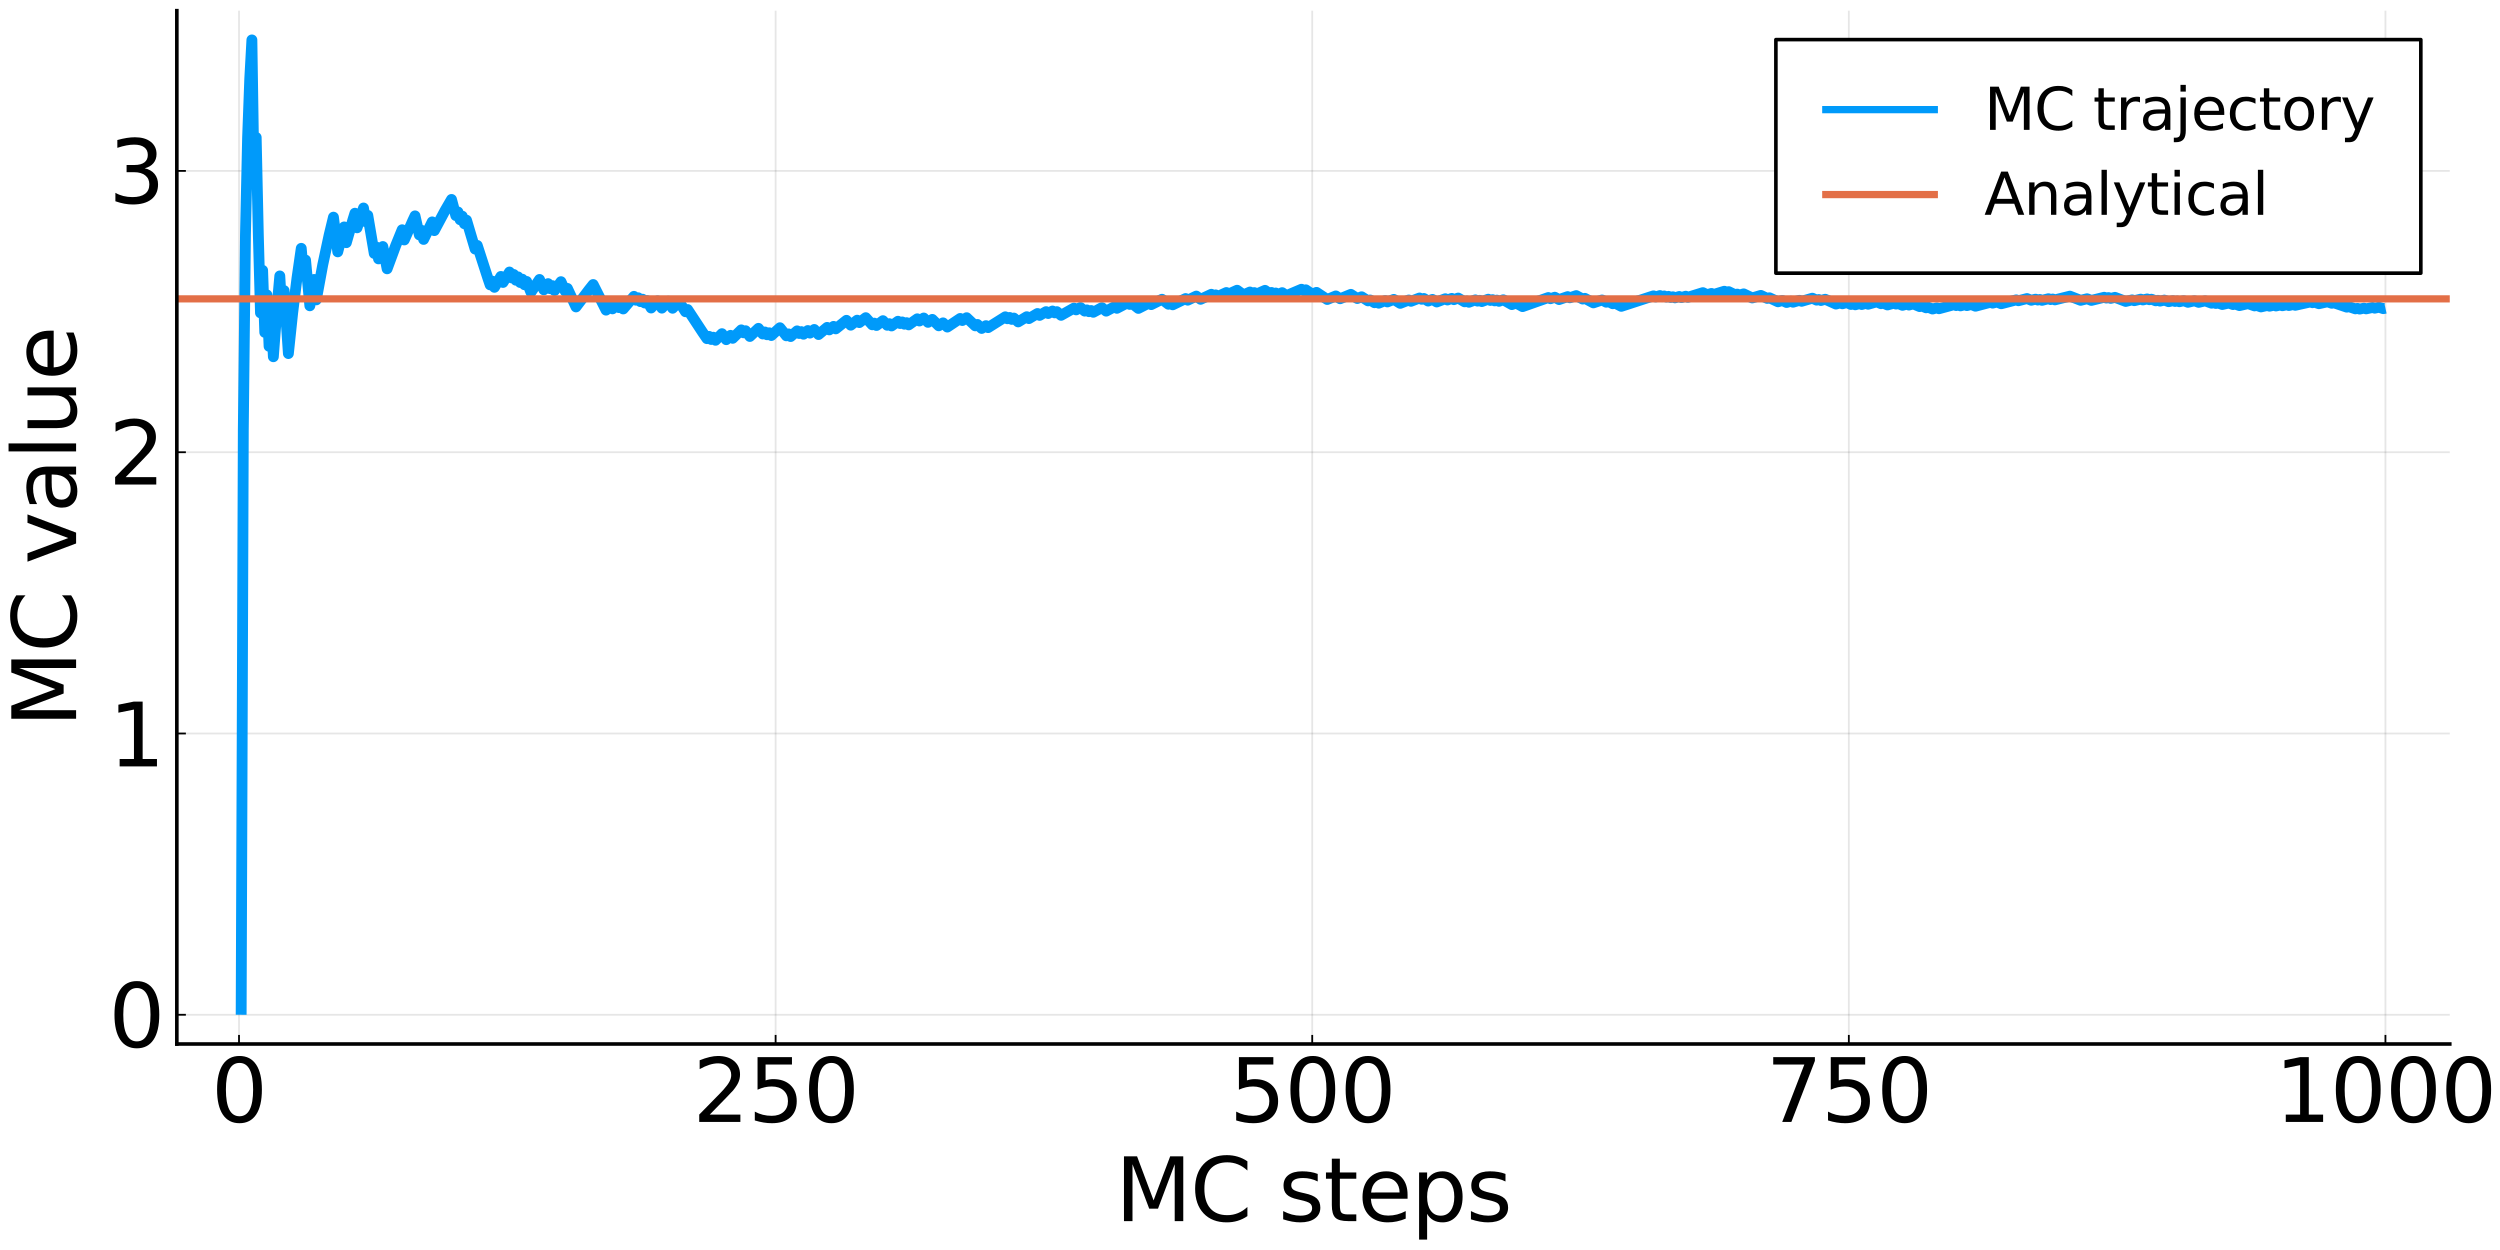 <?xml version="1.0" encoding="utf-8" standalone="no"?>
<!DOCTYPE svg PUBLIC "-//W3C//DTD SVG 1.1//EN"
  "http://www.w3.org/Graphics/SVG/1.1/DTD/svg11.dtd">
<svg xmlns:xlink="http://www.w3.org/1999/xlink" width="691.2pt" height="345.6pt" viewBox="0 0 691.2 345.6" xmlns="http://www.w3.org/2000/svg" version="1.1">
 <defs>
  <style type="text/css">*{stroke-linejoin: round; stroke-linecap: butt}</style>
 </defs>
 <g id="figure_1">
  <g id="patch_1">
   <path d="M 0 345.6 
L 691.2 345.6 
L 691.2 0 
L 0 0 
z
" style="fill: #ffffff"/>
  </g>
  <g id="axes_1">
   <g id="patch_2">
    <path d="M 48.89 288.647 
L 677.311 288.647 
L 677.311 2.953 
L 48.89 2.953 
z
" style="fill: #ffffff"/>
   </g>
   <g id="matplotlib.axis_1">
    <g id="xtick_1">
     <g id="line2d_1">
      <path d="M 66.082 288.647 
L 66.082 2.953 
" clip-path="url(#pf4a147abab)" style="fill: none; stroke: #000000; stroke-opacity: 0.1; stroke-width: 0.5; stroke-linecap: square"/>
     </g>
     <g id="line2d_2">
      <defs>
       <path id="m49ee4cf99d" d="M 0 0 
L 0 -2.5 
" style="stroke: #000000; stroke-width: 0.5"/>
      </defs>
      <g>
       <use xlink:href="#m49ee4cf99d" x="66.082" y="288.647" style="stroke: #000000; stroke-width: 0.5"/>
      </g>
     </g>
     <g id="text_1">
      <!-- $0$ -->
      <g transform="translate(58.402 310.383)scale(0.24 -0.24)">
       <defs>
        <path id="DejaVuSans-30" d="M 2034 4250 
Q 1547 4250 1301 3770 
Q 1056 3291 1056 2328 
Q 1056 1369 1301 889 
Q 1547 409 2034 409 
Q 2525 409 2770 889 
Q 3016 1369 3016 2328 
Q 3016 3291 2770 3770 
Q 2525 4250 2034 4250 
z
M 2034 4750 
Q 2819 4750 3233 4129 
Q 3647 3509 3647 2328 
Q 3647 1150 3233 529 
Q 2819 -91 2034 -91 
Q 1250 -91 836 529 
Q 422 1150 422 2328 
Q 422 3509 836 4129 
Q 1250 4750 2034 4750 
z
" transform="scale(0.016)"/>
       </defs>
       <use xlink:href="#DejaVuSans-30" transform="translate(0 0.781)"/>
      </g>
     </g>
    </g>
    <g id="xtick_2">
     <g id="line2d_3">
      <path d="M 214.443 288.647 
L 214.443 2.953 
" clip-path="url(#pf4a147abab)" style="fill: none; stroke: #000000; stroke-opacity: 0.1; stroke-width: 0.5; stroke-linecap: square"/>
     </g>
     <g id="line2d_4">
      <g>
       <use xlink:href="#m49ee4cf99d" x="214.443" y="288.647" style="stroke: #000000; stroke-width: 0.5"/>
      </g>
     </g>
     <g id="text_2">
      <!-- $250$ -->
      <g transform="translate(191.523 310.383)scale(0.24 -0.24)">
       <defs>
        <path id="DejaVuSans-32" d="M 1228 531 
L 3431 531 
L 3431 0 
L 469 0 
L 469 531 
Q 828 903 1448 1529 
Q 2069 2156 2228 2338 
Q 2531 2678 2651 2914 
Q 2772 3150 2772 3378 
Q 2772 3750 2511 3984 
Q 2250 4219 1831 4219 
Q 1534 4219 1204 4116 
Q 875 4013 500 3803 
L 500 4441 
Q 881 4594 1212 4672 
Q 1544 4750 1819 4750 
Q 2544 4750 2975 4387 
Q 3406 4025 3406 3419 
Q 3406 3131 3298 2873 
Q 3191 2616 2906 2266 
Q 2828 2175 2409 1742 
Q 1991 1309 1228 531 
z
" transform="scale(0.016)"/>
        <path id="DejaVuSans-35" d="M 691 4666 
L 3169 4666 
L 3169 4134 
L 1269 4134 
L 1269 2991 
Q 1406 3038 1543 3061 
Q 1681 3084 1819 3084 
Q 2600 3084 3056 2656 
Q 3513 2228 3513 1497 
Q 3513 744 3044 326 
Q 2575 -91 1722 -91 
Q 1428 -91 1123 -41 
Q 819 9 494 109 
L 494 744 
Q 775 591 1075 516 
Q 1375 441 1709 441 
Q 2250 441 2565 725 
Q 2881 1009 2881 1497 
Q 2881 1984 2565 2268 
Q 2250 2553 1709 2553 
Q 1456 2553 1204 2497 
Q 953 2441 691 2322 
L 691 4666 
z
" transform="scale(0.016)"/>
       </defs>
       <use xlink:href="#DejaVuSans-32" transform="translate(0 0.781)"/>
       <use xlink:href="#DejaVuSans-35" transform="translate(63.623 0.781)"/>
       <use xlink:href="#DejaVuSans-30" transform="translate(127.246 0.781)"/>
      </g>
     </g>
    </g>
    <g id="xtick_3">
     <g id="line2d_5">
      <path d="M 362.804 288.647 
L 362.804 2.953 
" clip-path="url(#pf4a147abab)" style="fill: none; stroke: #000000; stroke-opacity: 0.1; stroke-width: 0.5; stroke-linecap: square"/>
     </g>
     <g id="line2d_6">
      <g>
       <use xlink:href="#m49ee4cf99d" x="362.804" y="288.647" style="stroke: #000000; stroke-width: 0.5"/>
      </g>
     </g>
     <g id="text_3">
      <!-- $500$ -->
      <g transform="translate(339.884 310.383)scale(0.24 -0.24)">
       <use xlink:href="#DejaVuSans-35" transform="translate(0 0.781)"/>
       <use xlink:href="#DejaVuSans-30" transform="translate(63.623 0.781)"/>
       <use xlink:href="#DejaVuSans-30" transform="translate(127.246 0.781)"/>
      </g>
     </g>
    </g>
    <g id="xtick_4">
     <g id="line2d_7">
      <path d="M 511.165 288.647 
L 511.165 2.953 
" clip-path="url(#pf4a147abab)" style="fill: none; stroke: #000000; stroke-opacity: 0.1; stroke-width: 0.5; stroke-linecap: square"/>
     </g>
     <g id="line2d_8">
      <g>
       <use xlink:href="#m49ee4cf99d" x="511.165" y="288.647" style="stroke: #000000; stroke-width: 0.5"/>
      </g>
     </g>
     <g id="text_4">
      <!-- $750$ -->
      <g transform="translate(488.245 310.383)scale(0.24 -0.24)">
       <defs>
        <path id="DejaVuSans-37" d="M 525 4666 
L 3525 4666 
L 3525 4397 
L 1831 0 
L 1172 0 
L 2766 4134 
L 525 4134 
L 525 4666 
z
" transform="scale(0.016)"/>
       </defs>
       <use xlink:href="#DejaVuSans-37" transform="translate(0 0.781)"/>
       <use xlink:href="#DejaVuSans-35" transform="translate(63.623 0.781)"/>
       <use xlink:href="#DejaVuSans-30" transform="translate(127.246 0.781)"/>
      </g>
     </g>
    </g>
    <g id="xtick_5">
     <g id="line2d_9">
      <path d="M 659.526 288.647 
L 659.526 2.953 
" clip-path="url(#pf4a147abab)" style="fill: none; stroke: #000000; stroke-opacity: 0.1; stroke-width: 0.5; stroke-linecap: square"/>
     </g>
     <g id="line2d_10">
      <g>
       <use xlink:href="#m49ee4cf99d" x="659.526" y="288.647" style="stroke: #000000; stroke-width: 0.5"/>
      </g>
     </g>
     <g id="text_5">
      <!-- $1000$ -->
      <g transform="translate(628.926 310.383)scale(0.24 -0.24)">
       <defs>
        <path id="DejaVuSans-31" d="M 794 531 
L 1825 531 
L 1825 4091 
L 703 3866 
L 703 4441 
L 1819 4666 
L 2450 4666 
L 2450 531 
L 3481 531 
L 3481 0 
L 794 0 
L 794 531 
z
" transform="scale(0.016)"/>
       </defs>
       <use xlink:href="#DejaVuSans-31" transform="translate(0 0.781)"/>
       <use xlink:href="#DejaVuSans-30" transform="translate(63.623 0.781)"/>
       <use xlink:href="#DejaVuSans-30" transform="translate(127.246 0.781)"/>
       <use xlink:href="#DejaVuSans-30" transform="translate(190.869 0.781)"/>
      </g>
     </g>
    </g>
    <g id="text_6">
     <!-- MC steps -->
     <g transform="translate(308.345 337.611)scale(0.24 -0.24)">
      <defs>
       <path id="DejaVuSans-4d" d="M 628 4666 
L 1569 4666 
L 2759 1491 
L 3956 4666 
L 4897 4666 
L 4897 0 
L 4281 0 
L 4281 4097 
L 3078 897 
L 2444 897 
L 1241 4097 
L 1241 0 
L 628 0 
L 628 4666 
z
" transform="scale(0.016)"/>
       <path id="DejaVuSans-43" d="M 4122 4306 
L 4122 3641 
Q 3803 3938 3442 4084 
Q 3081 4231 2675 4231 
Q 1875 4231 1450 3742 
Q 1025 3253 1025 2328 
Q 1025 1406 1450 917 
Q 1875 428 2675 428 
Q 3081 428 3442 575 
Q 3803 722 4122 1019 
L 4122 359 
Q 3791 134 3420 21 
Q 3050 -91 2638 -91 
Q 1578 -91 968 557 
Q 359 1206 359 2328 
Q 359 3453 968 4101 
Q 1578 4750 2638 4750 
Q 3056 4750 3426 4639 
Q 3797 4528 4122 4306 
z
" transform="scale(0.016)"/>
       <path id="DejaVuSans-20" transform="scale(0.016)"/>
       <path id="DejaVuSans-73" d="M 2834 3397 
L 2834 2853 
Q 2591 2978 2328 3040 
Q 2066 3103 1784 3103 
Q 1356 3103 1142 2972 
Q 928 2841 928 2578 
Q 928 2378 1081 2264 
Q 1234 2150 1697 2047 
L 1894 2003 
Q 2506 1872 2764 1633 
Q 3022 1394 3022 966 
Q 3022 478 2636 193 
Q 2250 -91 1575 -91 
Q 1294 -91 989 -36 
Q 684 19 347 128 
L 347 722 
Q 666 556 975 473 
Q 1284 391 1588 391 
Q 1994 391 2212 530 
Q 2431 669 2431 922 
Q 2431 1156 2273 1281 
Q 2116 1406 1581 1522 
L 1381 1569 
Q 847 1681 609 1914 
Q 372 2147 372 2553 
Q 372 3047 722 3315 
Q 1072 3584 1716 3584 
Q 2034 3584 2315 3537 
Q 2597 3491 2834 3397 
z
" transform="scale(0.016)"/>
       <path id="DejaVuSans-74" d="M 1172 4494 
L 1172 3500 
L 2356 3500 
L 2356 3053 
L 1172 3053 
L 1172 1153 
Q 1172 725 1289 603 
Q 1406 481 1766 481 
L 2356 481 
L 2356 0 
L 1766 0 
Q 1100 0 847 248 
Q 594 497 594 1153 
L 594 3053 
L 172 3053 
L 172 3500 
L 594 3500 
L 594 4494 
L 1172 4494 
z
" transform="scale(0.016)"/>
       <path id="DejaVuSans-65" d="M 3597 1894 
L 3597 1613 
L 953 1613 
Q 991 1019 1311 708 
Q 1631 397 2203 397 
Q 2534 397 2845 478 
Q 3156 559 3463 722 
L 3463 178 
Q 3153 47 2828 -22 
Q 2503 -91 2169 -91 
Q 1331 -91 842 396 
Q 353 884 353 1716 
Q 353 2575 817 3079 
Q 1281 3584 2069 3584 
Q 2775 3584 3186 3129 
Q 3597 2675 3597 1894 
z
M 3022 2063 
Q 3016 2534 2758 2815 
Q 2500 3097 2075 3097 
Q 1594 3097 1305 2825 
Q 1016 2553 972 2059 
L 3022 2063 
z
" transform="scale(0.016)"/>
       <path id="DejaVuSans-70" d="M 1159 525 
L 1159 -1331 
L 581 -1331 
L 581 3500 
L 1159 3500 
L 1159 2969 
Q 1341 3281 1617 3432 
Q 1894 3584 2278 3584 
Q 2916 3584 3314 3078 
Q 3713 2572 3713 1747 
Q 3713 922 3314 415 
Q 2916 -91 2278 -91 
Q 1894 -91 1617 61 
Q 1341 213 1159 525 
z
M 3116 1747 
Q 3116 2381 2855 2742 
Q 2594 3103 2138 3103 
Q 1681 3103 1420 2742 
Q 1159 2381 1159 1747 
Q 1159 1113 1420 752 
Q 1681 391 2138 391 
Q 2594 391 2855 752 
Q 3116 1113 3116 1747 
z
" transform="scale(0.016)"/>
      </defs>
      <use xlink:href="#DejaVuSans-4d"/>
      <use xlink:href="#DejaVuSans-43" x="86.279"/>
      <use xlink:href="#DejaVuSans-20" x="156.104"/>
      <use xlink:href="#DejaVuSans-73" x="187.891"/>
      <use xlink:href="#DejaVuSans-74" x="239.99"/>
      <use xlink:href="#DejaVuSans-65" x="279.199"/>
      <use xlink:href="#DejaVuSans-70" x="340.723"/>
      <use xlink:href="#DejaVuSans-73" x="404.199"/>
     </g>
    </g>
   </g>
   <g id="matplotlib.axis_2">
    <g id="ytick_1">
     <g id="line2d_11">
      <path d="M 48.89 280.562 
L 677.311 280.562 
" clip-path="url(#pf4a147abab)" style="fill: none; stroke: #000000; stroke-opacity: 0.1; stroke-width: 0.5; stroke-linecap: square"/>
     </g>
     <g id="line2d_12">
      <defs>
       <path id="m89610fac63" d="M 0 0 
L 2.5 0 
" style="stroke: #000000; stroke-width: 0.5"/>
      </defs>
      <g>
       <use xlink:href="#m89610fac63" x="48.89" y="280.562" style="stroke: #000000; stroke-width: 0.5"/>
      </g>
     </g>
     <g id="text_7">
      <!-- $0$ -->
      <g transform="translate(30.03 289.68)scale(0.24 -0.24)">
       <use xlink:href="#DejaVuSans-30" transform="translate(0 0.781)"/>
      </g>
     </g>
    </g>
    <g id="ytick_2">
     <g id="line2d_13">
      <path d="M 48.89 202.794 
L 677.311 202.794 
" clip-path="url(#pf4a147abab)" style="fill: none; stroke: #000000; stroke-opacity: 0.1; stroke-width: 0.5; stroke-linecap: square"/>
     </g>
     <g id="line2d_14">
      <g>
       <use xlink:href="#m89610fac63" x="48.89" y="202.794" style="stroke: #000000; stroke-width: 0.5"/>
      </g>
     </g>
     <g id="text_8">
      <!-- $1$ -->
      <g transform="translate(30.03 211.912)scale(0.24 -0.24)">
       <use xlink:href="#DejaVuSans-31" transform="translate(0 0.094)"/>
      </g>
     </g>
    </g>
    <g id="ytick_3">
     <g id="line2d_15">
      <path d="M 48.89 125.026 
L 677.311 125.026 
" clip-path="url(#pf4a147abab)" style="fill: none; stroke: #000000; stroke-opacity: 0.1; stroke-width: 0.5; stroke-linecap: square"/>
     </g>
     <g id="line2d_16">
      <g>
       <use xlink:href="#m89610fac63" x="48.89" y="125.026" style="stroke: #000000; stroke-width: 0.5"/>
      </g>
     </g>
     <g id="text_9">
      <!-- $2$ -->
      <g transform="translate(30.03 134.144)scale(0.24 -0.24)">
       <use xlink:href="#DejaVuSans-32" transform="translate(0 0.781)"/>
      </g>
     </g>
    </g>
    <g id="ytick_4">
     <g id="line2d_17">
      <path d="M 48.89 47.258 
L 677.311 47.258 
" clip-path="url(#pf4a147abab)" style="fill: none; stroke: #000000; stroke-opacity: 0.1; stroke-width: 0.5; stroke-linecap: square"/>
     </g>
     <g id="line2d_18">
      <g>
       <use xlink:href="#m89610fac63" x="48.89" y="47.258" style="stroke: #000000; stroke-width: 0.5"/>
      </g>
     </g>
     <g id="text_10">
      <!-- $3$ -->
      <g transform="translate(30.03 56.376)scale(0.24 -0.24)">
       <defs>
        <path id="DejaVuSans-33" d="M 2597 2516 
Q 3050 2419 3304 2112 
Q 3559 1806 3559 1356 
Q 3559 666 3084 287 
Q 2609 -91 1734 -91 
Q 1441 -91 1130 -33 
Q 819 25 488 141 
L 488 750 
Q 750 597 1062 519 
Q 1375 441 1716 441 
Q 2309 441 2620 675 
Q 2931 909 2931 1356 
Q 2931 1769 2642 2001 
Q 2353 2234 1838 2234 
L 1294 2234 
L 1294 2753 
L 1863 2753 
Q 2328 2753 2575 2939 
Q 2822 3125 2822 3475 
Q 2822 3834 2567 4026 
Q 2313 4219 1838 4219 
Q 1578 4219 1281 4162 
Q 984 4106 628 3988 
L 628 4550 
Q 988 4650 1302 4700 
Q 1616 4750 1894 4750 
Q 2613 4750 3031 4423 
Q 3450 4097 3450 3541 
Q 3450 3153 3228 2886 
Q 3006 2619 2597 2516 
z
" transform="scale(0.016)"/>
       </defs>
       <use xlink:href="#DejaVuSans-33" transform="translate(0 0.781)"/>
      </g>
     </g>
    </g>
    <g id="text_11">
     <!-- MC value -->
     <g transform="translate(21.039 201.126)rotate(-90)scale(0.24 -0.24)">
      <defs>
       <path id="DejaVuSans-76" d="M 191 3500 
L 800 3500 
L 1894 563 
L 2988 3500 
L 3597 3500 
L 2284 0 
L 1503 0 
L 191 3500 
z
" transform="scale(0.016)"/>
       <path id="DejaVuSans-61" d="M 2194 1759 
Q 1497 1759 1228 1600 
Q 959 1441 959 1056 
Q 959 750 1161 570 
Q 1363 391 1709 391 
Q 2188 391 2477 730 
Q 2766 1069 2766 1631 
L 2766 1759 
L 2194 1759 
z
M 3341 1997 
L 3341 0 
L 2766 0 
L 2766 531 
Q 2569 213 2275 61 
Q 1981 -91 1556 -91 
Q 1019 -91 701 211 
Q 384 513 384 1019 
Q 384 1609 779 1909 
Q 1175 2209 1959 2209 
L 2766 2209 
L 2766 2266 
Q 2766 2663 2505 2880 
Q 2244 3097 1772 3097 
Q 1472 3097 1187 3025 
Q 903 2953 641 2809 
L 641 3341 
Q 956 3463 1253 3523 
Q 1550 3584 1831 3584 
Q 2591 3584 2966 3190 
Q 3341 2797 3341 1997 
z
" transform="scale(0.016)"/>
       <path id="DejaVuSans-6c" d="M 603 4863 
L 1178 4863 
L 1178 0 
L 603 0 
L 603 4863 
z
" transform="scale(0.016)"/>
       <path id="DejaVuSans-75" d="M 544 1381 
L 544 3500 
L 1119 3500 
L 1119 1403 
Q 1119 906 1312 657 
Q 1506 409 1894 409 
Q 2359 409 2629 706 
Q 2900 1003 2900 1516 
L 2900 3500 
L 3475 3500 
L 3475 0 
L 2900 0 
L 2900 538 
Q 2691 219 2414 64 
Q 2138 -91 1772 -91 
Q 1169 -91 856 284 
Q 544 659 544 1381 
z
M 1991 3584 
L 1991 3584 
z
" transform="scale(0.016)"/>
      </defs>
      <use xlink:href="#DejaVuSans-4d"/>
      <use xlink:href="#DejaVuSans-43" x="86.279"/>
      <use xlink:href="#DejaVuSans-20" x="156.104"/>
      <use xlink:href="#DejaVuSans-76" x="187.891"/>
      <use xlink:href="#DejaVuSans-61" x="247.07"/>
      <use xlink:href="#DejaVuSans-6c" x="308.35"/>
      <use xlink:href="#DejaVuSans-75" x="336.133"/>
      <use xlink:href="#DejaVuSans-65" x="399.512"/>
     </g>
    </g>
   </g>
   <g id="line2d_19">
    <path d="M 66.676 280.562 
L 67.269 118.848 
L 67.863 64.943 
L 68.456 37.991 
L 69.05 21.819 
L 69.643 11.038 
L 70.236 49.542 
L 70.83 37.991 
L 71.423 64.943 
L 72.017 86.505 
L 72.61 74.744 
L 73.204 91.895 
L 73.797 81.529 
L 74.391 95.746 
L 74.984 86.505 
L 75.577 98.633 
L 76.764 82.911 
L 77.358 76.291 
L 77.951 86.505 
L 78.545 80.344 
L 79.732 97.755 
L 80.918 86.505 
L 82.105 76.922 
L 83.292 68.661 
L 83.886 75.724 
L 84.479 71.899 
L 85.666 84.545 
L 86.853 77.264 
L 87.446 82.911 
L 89.227 73.236 
L 91.007 64.943 
L 92.194 60.043 
L 93.381 69.63 
L 95.161 62.743 
L 95.754 67.099 
L 97.535 60.875 
L 98.128 58.954 
L 98.722 62.983 
L 100.502 57.508 
L 101.095 61.289 
L 101.689 59.553 
L 103.469 70.077 
L 104.063 68.312 
L 104.656 71.577 
L 105.843 68.161 
L 107.03 74.318 
L 109.404 67.897 
L 111.184 63.525 
L 111.777 66.343 
L 114.151 60.95 
L 114.745 59.684 
L 115.932 64.943 
L 116.525 63.675 
L 117.118 66.197 
L 119.492 61.349 
L 120.086 63.758 
L 123.053 58.205 
L 124.833 55.142 
L 126.02 59.606 
L 126.614 58.601 
L 127.207 60.756 
L 127.8 59.76 
L 128.394 61.863 
L 128.987 60.875 
L 131.361 68.863 
L 131.955 67.857 
L 134.922 77.025 
L 135.515 78.765 
L 136.109 77.734 
L 136.702 79.438 
L 138.482 76.431 
L 139.076 78.091 
L 140.856 75.211 
L 141.45 76.828 
L 142.043 75.892 
L 142.637 77.479 
L 143.23 76.553 
L 143.823 78.111 
L 144.417 77.194 
L 145.01 78.723 
L 145.604 77.816 
L 146.791 80.797 
L 149.164 77.264 
L 150.351 80.127 
L 151.538 78.419 
L 152.132 79.813 
L 152.725 78.973 
L 153.319 80.344 
L 155.099 77.88 
L 156.286 80.547 
L 156.879 79.74 
L 159.253 84.857 
L 162.814 80.155 
L 164.001 78.664 
L 167.561 85.748 
L 168.748 84.261 
L 169.342 85.39 
L 170.528 83.932 
L 171.122 85.043 
L 171.715 84.325 
L 172.309 85.421 
L 175.276 81.935 
L 175.869 83.008 
L 176.463 82.332 
L 177.056 83.392 
L 177.65 82.72 
L 178.243 83.767 
L 178.837 83.1 
L 180.023 85.157 
L 181.804 83.188 
L 182.991 85.192 
L 184.771 83.271 
L 185.958 85.224 
L 187.738 83.35 
L 189.519 86.194 
L 190.112 85.576 
L 194.266 91.895 
L 195.453 93.626 
L 196.046 93.003 
L 196.64 93.856 
L 197.233 93.237 
L 197.827 94.081 
L 199.607 92.255 
L 200.794 93.914 
L 201.981 92.719 
L 202.574 93.536 
L 204.948 91.204 
L 205.542 92.01 
L 206.135 91.439 
L 207.322 93.028 
L 209.696 90.782 
L 210.883 92.337 
L 211.476 91.785 
L 212.069 92.553 
L 212.663 92.004 
L 213.256 92.765 
L 215.63 90.612 
L 217.41 92.847 
L 218.004 92.317 
L 218.597 93.049 
L 220.378 91.481 
L 220.971 92.205 
L 221.565 91.69 
L 222.158 92.408 
L 223.345 91.387 
L 223.938 92.098 
L 225.125 91.091 
L 226.312 92.494 
L 228.686 90.518 
L 229.279 91.209 
L 230.466 90.241 
L 231.06 90.926 
L 234.027 88.562 
L 235.214 89.909 
L 236.994 88.526 
L 237.588 89.191 
L 239.368 87.834 
L 241.148 89.794 
L 241.742 89.346 
L 242.335 89.99 
L 244.115 88.661 
L 245.302 89.932 
L 245.896 89.494 
L 246.489 90.122 
L 248.27 88.823 
L 248.863 89.445 
L 249.456 89.017 
L 250.05 89.635 
L 250.643 89.209 
L 251.237 89.822 
L 253.611 88.143 
L 254.204 88.75 
L 255.391 87.924 
L 256.578 89.125 
L 257.765 88.307 
L 259.545 90.077 
L 260.732 89.266 
L 261.919 90.425 
L 265.479 88.045 
L 266.073 88.616 
L 267.26 87.841 
L 269.633 90.088 
L 270.227 89.702 
L 271.414 90.805 
L 272.601 90.037 
L 273.194 90.583 
L 277.942 87.592 
L 278.535 88.131 
L 279.129 87.766 
L 279.722 88.302 
L 280.315 87.938 
L 281.502 89 
L 283.876 87.562 
L 284.47 88.087 
L 286.843 86.679 
L 287.437 87.199 
L 289.217 86.161 
L 289.811 86.676 
L 290.997 85.993 
L 291.591 86.505 
L 292.184 86.165 
L 293.371 87.18 
L 296.932 85.175 
L 297.525 85.676 
L 298.712 85.02 
L 299.899 86.012 
L 300.493 85.686 
L 301.086 86.178 
L 301.679 85.853 
L 302.273 86.342 
L 304.647 85.057 
L 305.834 86.025 
L 308.207 84.761 
L 308.801 85.24 
L 311.768 83.693 
L 312.361 84.167 
L 312.955 83.862 
L 314.735 85.27 
L 317.702 83.759 
L 318.296 84.222 
L 321.263 82.744 
L 323.043 84.115 
L 323.637 83.822 
L 324.23 84.274 
L 327.791 82.545 
L 328.384 82.993 
L 330.758 81.864 
L 331.945 82.751 
L 334.912 81.364 
L 335.506 81.803 
L 336.099 81.529 
L 336.693 81.966 
L 339.066 80.88 
L 339.66 81.313 
L 342.034 80.245 
L 343.814 81.529 
L 345.594 80.737 
L 346.188 81.16 
L 346.781 80.898 
L 347.375 81.319 
L 349.748 80.28 
L 350.935 81.114 
L 351.529 80.857 
L 352.122 81.271 
L 352.716 81.014 
L 353.309 81.426 
L 354.496 80.915 
L 355.683 81.733 
L 359.837 79.971 
L 360.43 80.375 
L 361.024 80.127 
L 362.804 81.33 
L 363.991 80.835 
L 366.958 82.805 
L 369.332 81.821 
L 370.519 82.596 
L 373.486 81.385 
L 375.266 82.532 
L 376.453 82.052 
L 378.234 83.185 
L 378.827 82.945 
L 380.014 83.693 
L 380.607 83.454 
L 381.201 83.825 
L 382.981 83.113 
L 383.575 83.482 
L 385.355 82.778 
L 387.135 83.874 
L 389.509 82.944 
L 390.103 83.306 
L 392.476 82.389 
L 393.07 82.748 
L 393.663 82.521 
L 394.85 83.236 
L 396.037 82.782 
L 397.224 83.491 
L 399.598 82.592 
L 400.191 82.943 
L 401.378 82.498 
L 401.971 82.848 
L 403.158 82.405 
L 404.939 83.446 
L 405.532 83.225 
L 406.126 83.57 
L 407.906 82.911 
L 408.499 83.254 
L 409.093 83.036 
L 409.686 83.377 
L 411.467 82.726 
L 412.06 83.065 
L 412.653 82.85 
L 413.247 83.188 
L 413.84 82.973 
L 414.434 83.309 
L 415.621 82.881 
L 417.994 84.214 
L 419.181 83.787 
L 420.962 84.774 
L 428.083 82.263 
L 428.676 82.588 
L 429.863 82.178 
L 431.05 82.824 
L 433.424 82.011 
L 434.017 82.332 
L 435.798 81.729 
L 437.578 82.682 
L 438.171 82.481 
L 440.545 83.737 
L 442.919 82.94 
L 444.106 83.56 
L 444.699 83.362 
L 445.886 83.978 
L 446.48 83.78 
L 448.26 84.697 
L 457.162 81.793 
L 457.755 82.095 
L 458.942 81.717 
L 459.535 82.017 
L 460.129 81.829 
L 460.722 82.128 
L 461.316 81.94 
L 461.909 82.238 
L 462.503 82.051 
L 463.096 82.347 
L 464.283 81.974 
L 464.876 82.27 
L 466.063 81.898 
L 466.657 82.193 
L 470.811 80.909 
L 471.998 81.493 
L 473.185 81.13 
L 473.778 81.42 
L 476.745 80.522 
L 477.339 80.811 
L 477.932 80.633 
L 479.713 81.493 
L 480.306 81.315 
L 480.899 81.6 
L 482.086 81.245 
L 484.46 82.376 
L 486.834 81.669 
L 488.614 82.507 
L 489.208 82.332 
L 491.581 83.438 
L 492.768 83.086 
L 493.955 83.634 
L 495.142 83.284 
L 495.736 83.557 
L 497.516 83.035 
L 498.109 83.306 
L 501.077 82.446 
L 502.263 82.985 
L 502.857 82.814 
L 503.45 83.082 
L 504.637 82.741 
L 507.604 84.071 
L 508.791 83.73 
L 509.385 83.994 
L 510.572 83.655 
L 511.758 84.179 
L 512.352 84.01 
L 512.945 84.271 
L 514.132 83.935 
L 514.726 84.195 
L 515.913 83.859 
L 516.506 84.119 
L 518.88 83.453 
L 520.067 83.968 
L 520.66 83.803 
L 521.847 84.315 
L 523.627 83.82 
L 524.221 84.075 
L 524.814 83.911 
L 526.001 84.418 
L 527.188 84.091 
L 527.781 84.343 
L 528.968 84.017 
L 530.749 84.77 
L 531.342 84.607 
L 532.529 85.106 
L 533.122 84.943 
L 534.309 85.439 
L 535.496 85.115 
L 536.09 85.361 
L 540.244 84.238 
L 540.837 84.483 
L 541.431 84.325 
L 542.024 84.569 
L 543.211 84.252 
L 543.804 84.496 
L 544.991 84.18 
L 546.178 84.666 
L 550.332 83.572 
L 550.926 83.813 
L 552.113 83.504 
L 553.3 83.984 
L 557.454 82.911 
L 558.047 83.15 
L 560.421 82.545 
L 561.608 83.019 
L 562.795 82.718 
L 563.388 82.954 
L 563.982 82.804 
L 564.575 83.04 
L 566.355 82.592 
L 566.949 82.826 
L 567.542 82.677 
L 568.136 82.911 
L 572.29 81.879 
L 575.257 83.037 
L 577.037 82.598 
L 578.224 83.057 
L 581.785 82.188 
L 582.378 82.416 
L 582.972 82.272 
L 583.565 82.499 
L 584.752 82.212 
L 587.719 83.341 
L 589.5 82.911 
L 590.093 83.135 
L 591.873 82.708 
L 592.467 82.932 
L 593.654 82.649 
L 594.247 82.871 
L 594.841 82.73 
L 596.027 83.173 
L 596.621 83.032 
L 597.214 83.253 
L 598.401 82.971 
L 599.588 83.411 
L 600.775 83.131 
L 601.368 83.35 
L 601.962 83.21 
L 602.555 83.428 
L 603.742 83.149 
L 604.929 83.584 
L 606.709 83.168 
L 607.896 83.6 
L 609.677 83.186 
L 611.457 83.83 
L 612.05 83.693 
L 612.644 83.906 
L 613.237 83.769 
L 614.424 84.195 
L 616.205 83.784 
L 617.391 84.207 
L 617.985 84.071 
L 619.172 84.492 
L 621.546 83.948 
L 623.326 84.576 
L 623.919 84.44 
L 625.106 84.857 
L 626.887 84.451 
L 627.48 84.659 
L 628.667 84.39 
L 629.26 84.596 
L 630.447 84.328 
L 631.041 84.534 
L 632.228 84.267 
L 632.821 84.473 
L 634.008 84.207 
L 634.601 84.412 
L 638.755 83.488 
L 639.349 83.693 
L 639.942 83.562 
L 641.129 83.968 
L 643.503 83.447 
L 644.69 83.851 
L 645.283 83.721 
L 648.844 84.924 
L 649.437 84.794 
L 651.218 85.39 
L 651.811 85.26 
L 652.405 85.457 
L 653.592 85.198 
L 654.185 85.395 
L 655.965 85.008 
L 656.559 85.205 
L 657.746 84.948 
L 658.933 85.339 
L 659.526 85.211 
L 659.526 85.211 
" clip-path="url(#pf4a147abab)" style="fill: none; stroke: #009afa; stroke-width: 3"/>
   </g>
   <g id="line2d_20">
    <path d="M -1 82.628 
L 692.2 82.628 
" clip-path="url(#pf4a147abab)" style="fill: none; stroke: #e36f47; stroke-width: 2"/>
   </g>
   <g id="patch_3">
    <path d="M 48.89 288.647 
L 48.89 2.953 
" style="fill: none; stroke: #000000; stroke-linejoin: miter; stroke-linecap: square"/>
   </g>
   <g id="patch_4">
    <path d="M 48.89 288.647 
L 677.311 288.647 
" style="fill: none; stroke: #000000; stroke-linejoin: miter; stroke-linecap: square"/>
   </g>
   <g id="legend_1">
    <g id="patch_5">
     <path d="M 490.996 75.523 
L 669.311 75.523 
L 669.311 10.953 
L 490.996 10.953 
z
" style="fill: #ffffff; stroke: #000000; stroke-linejoin: miter"/>
    </g>
    <g id="line2d_21">
     <path d="M 503.796 30.31 
L 519.796 30.31 
L 535.796 30.31 
" style="fill: none; stroke: #009afa; stroke-width: 2; stroke-linejoin: miter"/>
    </g>
    <g id="text_12">
     <!-- MC trajectory -->
     <g transform="translate(548.596 35.91)scale(0.16 -0.16)">
      <defs>
       <path id="DejaVuSans-72" d="M 2631 2963 
Q 2534 3019 2420 3045 
Q 2306 3072 2169 3072 
Q 1681 3072 1420 2755 
Q 1159 2438 1159 1844 
L 1159 0 
L 581 0 
L 581 3500 
L 1159 3500 
L 1159 2956 
Q 1341 3275 1631 3429 
Q 1922 3584 2338 3584 
Q 2397 3584 2469 3576 
Q 2541 3569 2628 3553 
L 2631 2963 
z
" transform="scale(0.016)"/>
       <path id="DejaVuSans-6a" d="M 603 3500 
L 1178 3500 
L 1178 -63 
Q 1178 -731 923 -1031 
Q 669 -1331 103 -1331 
L -116 -1331 
L -116 -844 
L 38 -844 
Q 366 -844 484 -692 
Q 603 -541 603 -63 
L 603 3500 
z
M 603 4863 
L 1178 4863 
L 1178 4134 
L 603 4134 
L 603 4863 
z
" transform="scale(0.016)"/>
       <path id="DejaVuSans-63" d="M 3122 3366 
L 3122 2828 
Q 2878 2963 2633 3030 
Q 2388 3097 2138 3097 
Q 1578 3097 1268 2742 
Q 959 2388 959 1747 
Q 959 1106 1268 751 
Q 1578 397 2138 397 
Q 2388 397 2633 464 
Q 2878 531 3122 666 
L 3122 134 
Q 2881 22 2623 -34 
Q 2366 -91 2075 -91 
Q 1284 -91 818 406 
Q 353 903 353 1747 
Q 353 2603 823 3093 
Q 1294 3584 2113 3584 
Q 2378 3584 2631 3529 
Q 2884 3475 3122 3366 
z
" transform="scale(0.016)"/>
       <path id="DejaVuSans-6f" d="M 1959 3097 
Q 1497 3097 1228 2736 
Q 959 2375 959 1747 
Q 959 1119 1226 758 
Q 1494 397 1959 397 
Q 2419 397 2687 759 
Q 2956 1122 2956 1747 
Q 2956 2369 2687 2733 
Q 2419 3097 1959 3097 
z
M 1959 3584 
Q 2709 3584 3137 3096 
Q 3566 2609 3566 1747 
Q 3566 888 3137 398 
Q 2709 -91 1959 -91 
Q 1206 -91 779 398 
Q 353 888 353 1747 
Q 353 2609 779 3096 
Q 1206 3584 1959 3584 
z
" transform="scale(0.016)"/>
       <path id="DejaVuSans-79" d="M 2059 -325 
Q 1816 -950 1584 -1140 
Q 1353 -1331 966 -1331 
L 506 -1331 
L 506 -850 
L 844 -850 
Q 1081 -850 1212 -737 
Q 1344 -625 1503 -206 
L 1606 56 
L 191 3500 
L 800 3500 
L 1894 763 
L 2988 3500 
L 3597 3500 
L 2059 -325 
z
" transform="scale(0.016)"/>
      </defs>
      <use xlink:href="#DejaVuSans-4d"/>
      <use xlink:href="#DejaVuSans-43" x="86.279"/>
      <use xlink:href="#DejaVuSans-20" x="156.104"/>
      <use xlink:href="#DejaVuSans-74" x="187.891"/>
      <use xlink:href="#DejaVuSans-72" x="227.1"/>
      <use xlink:href="#DejaVuSans-61" x="268.213"/>
      <use xlink:href="#DejaVuSans-6a" x="329.492"/>
      <use xlink:href="#DejaVuSans-65" x="357.275"/>
      <use xlink:href="#DejaVuSans-63" x="418.799"/>
      <use xlink:href="#DejaVuSans-74" x="473.779"/>
      <use xlink:href="#DejaVuSans-6f" x="512.988"/>
      <use xlink:href="#DejaVuSans-72" x="574.17"/>
      <use xlink:href="#DejaVuSans-79" x="615.283"/>
     </g>
    </g>
    <g id="line2d_22">
     <path d="M 503.796 53.795 
L 519.796 53.795 
L 535.796 53.795 
" style="fill: none; stroke: #e36f47; stroke-width: 2; stroke-linejoin: miter"/>
    </g>
    <g id="text_13">
     <!-- Analytical -->
     <g transform="translate(548.596 59.395)scale(0.16 -0.16)">
      <defs>
       <path id="DejaVuSans-41" d="M 2188 4044 
L 1331 1722 
L 3047 1722 
L 2188 4044 
z
M 1831 4666 
L 2547 4666 
L 4325 0 
L 3669 0 
L 3244 1197 
L 1141 1197 
L 716 0 
L 50 0 
L 1831 4666 
z
" transform="scale(0.016)"/>
       <path id="DejaVuSans-6e" d="M 3513 2113 
L 3513 0 
L 2938 0 
L 2938 2094 
Q 2938 2591 2744 2837 
Q 2550 3084 2163 3084 
Q 1697 3084 1428 2787 
Q 1159 2491 1159 1978 
L 1159 0 
L 581 0 
L 581 3500 
L 1159 3500 
L 1159 2956 
Q 1366 3272 1645 3428 
Q 1925 3584 2291 3584 
Q 2894 3584 3203 3211 
Q 3513 2838 3513 2113 
z
" transform="scale(0.016)"/>
       <path id="DejaVuSans-69" d="M 603 3500 
L 1178 3500 
L 1178 0 
L 603 0 
L 603 3500 
z
M 603 4863 
L 1178 4863 
L 1178 4134 
L 603 4134 
L 603 4863 
z
" transform="scale(0.016)"/>
      </defs>
      <use xlink:href="#DejaVuSans-41"/>
      <use xlink:href="#DejaVuSans-6e" x="68.408"/>
      <use xlink:href="#DejaVuSans-61" x="131.787"/>
      <use xlink:href="#DejaVuSans-6c" x="193.066"/>
      <use xlink:href="#DejaVuSans-79" x="220.85"/>
      <use xlink:href="#DejaVuSans-74" x="280.029"/>
      <use xlink:href="#DejaVuSans-69" x="319.238"/>
      <use xlink:href="#DejaVuSans-63" x="347.021"/>
      <use xlink:href="#DejaVuSans-61" x="402.002"/>
      <use xlink:href="#DejaVuSans-6c" x="463.281"/>
     </g>
    </g>
   </g>
  </g>
 </g>
 <defs>
  <clipPath id="pf4a147abab">
   <rect x="48.89" y="2.953" width="628.421" height="285.694"/>
  </clipPath>
 </defs>
</svg>

